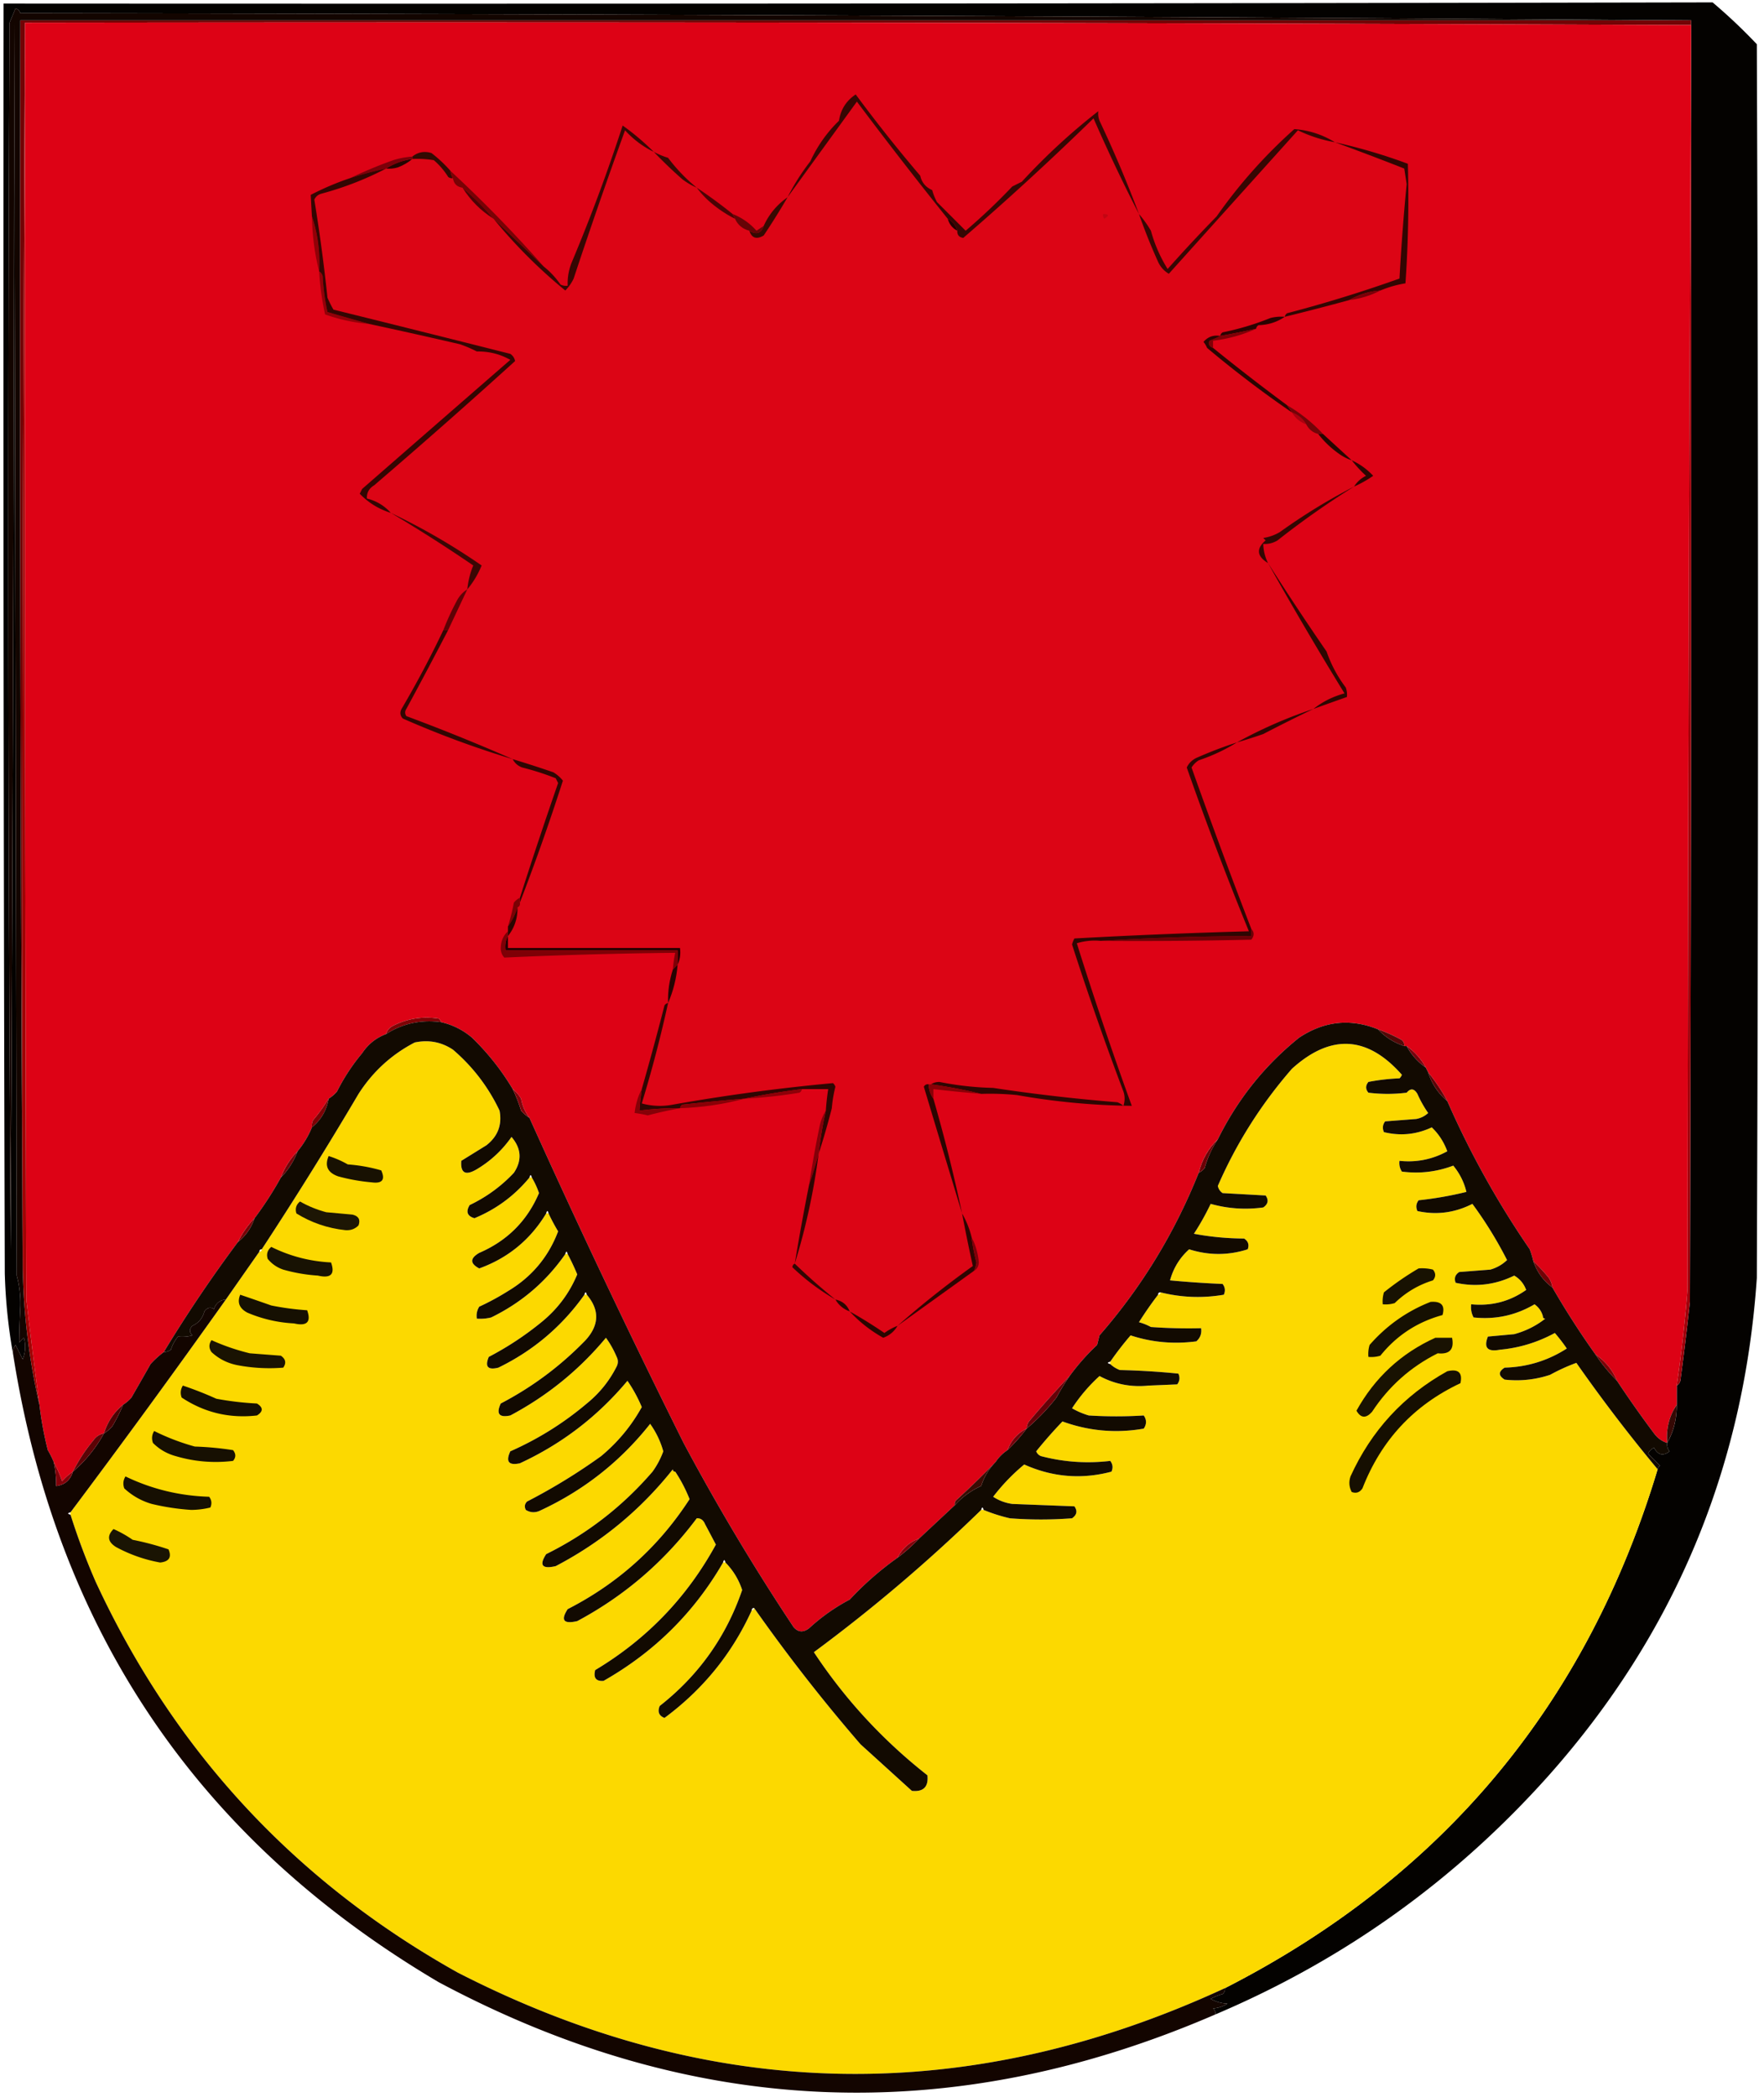 <svg xmlns="http://www.w3.org/2000/svg" width="738" height="877" style="shape-rendering:geometricPrecision;text-rendering:geometricPrecision;image-rendering:optimizeQuality;fill-rule:evenodd;clip-rule:evenodd"><path style="opacity:.999" fill="#040200" d="M508.5 842.5c.086-.996-.248-1.829-1-2.5 2.215-.17 4.215-.837 6-2-2.543-.14-4.877-.806-7-2a22.981 22.981 0 0 1 5-2c.752-.671 1.086-1.504 1-2.5 91.123-46.537 151.456-118.871 181-217 .111-.617.444-1.117 1-1.5a346.61 346.61 0 0 0-5-5c.498-1.158 1.331-1.991 2.5-2.5 1.635 3.077 3.802 3.577 6.5 1.5-.837-1.011-1.17-2.178-1-3.5 2.705-4.811 4.038-10.145 4-16v-8c.722-.418 1.222-1.084 1.5-2a1282.547 1282.547 0 0 0 4-33c.5-177.666.667-355.333.5-533v-3a121979.79 121979.79 0 0 0-699-3c-.333-1-1-1.667-2-2L4 9.5c-.833 171.001-.667 342.001.5 513C5.333 351.501 5.833 180.501 6 9.5l1 524c1.139 4.158 1.639 8.491 1.5 13a446.067 446.067 0 0 0-.5 15l2-2c.821 3.054.655 6.054-.5 9l-3-6c-.929 1.189-1.262 2.522-1 4-2.01-11.1-3.177-22.433-3.5-34-.5-177-.667-354-.5-531 238.341.144 476.674-.022 715-.5A228.43 228.43 0 0 1 735 18.5c.667 172 .667 344 0 516-5.413 79.459-34.413 148.792-87 208-39.072 43.778-85.572 77.111-139.5 100z"/><path style="opacity:.988" fill="#710003" d="M707.5 8.5v2a121627.46 121627.46 0 0 0-697-1c-1 173.499-1.333 347.166-1 521-1-173.833-1.333-347.833-1-522h699z"/><path style="opacity:.992" fill="#dc0014" d="M10.5 9.5c232.403-.332 464.736.001 697 1v1c-.833 175.833-1.333 351.833-1.5 528a619.825 619.825 0 0 1-4.5 40v8c-3.179 4.716-4.513 10.049-4 16-2.216-.703-4.049-2.036-5.5-4a466.31 466.31 0 0 1-15.5-22c-1.872-4.543-4.872-8.21-9-11a350.542 350.542 0 0 1-18-28 10.134 10.134 0 0 0-1.5-4 66.83 66.83 0 0 0-6.5-7 42.47 42.47 0 0 0-1.5-5 376.567 376.567 0 0 1-34.5-62 75.49 75.49 0 0 0-8-12l-1-2c-1.93-3.6-4.597-6.6-8-9h-1c.086-.996-.248-1.829-1-2.5a66.312 66.312 0 0 0-10-4.5c-11.506-4.634-22.506-3.468-33 3.5-14.397 11.58-25.73 25.746-34 42.5-3.96 3.827-6.626 8.494-8 14-10.071 25.177-23.905 47.843-41.5 68l-1 4a91.946 91.946 0 0 0-11.5 13 396.619 396.619 0 0 0-17 19 5.576 5.576 0 0 0-1 3c-3.811 1.936-6.478 4.936-8 9-2.049 1.382-3.715 3.048-5 5a381.825 381.825 0 0 1-16.5 16 2.428 2.428 0 0 0-.5 2 70229.12 70229.12 0 0 1-15 14c-4.064 1.522-7.064 4.189-9 8a130.178 130.178 0 0 0-20 17.5 79.946 79.946 0 0 0-17 12c-2.455 1.864-4.622 1.698-6.5-.5a929.007 929.007 0 0 1-46-77 3866.593 3866.593 0 0 1-64.5-136c-1.8-2.328-2.967-4.995-3.5-8-.949-1.593-2.115-2.926-3.5-4-4.66-7.842-10.327-15.009-17-21.5-3.809-3.238-8.142-5.404-13-6.5-.111-.617-.444-1.117-1-1.5-6.652-1.035-12.985-.035-19 3-1.563.759-2.563 1.926-3 3.5-4.138 1.545-7.472 4.212-10 8a82.279 82.279 0 0 0-10.5 16 14.698 14.698 0 0 1-3.5 3 75.917 75.917 0 0 1-6.5 9 4.934 4.934 0 0 0-.5 3c-1.466 3.589-3.466 6.922-6 10-3.079 3.15-5.413 6.817-7 11a145.776 145.776 0 0 1-11 17c-2.797 2.898-5.131 6.232-7 10-10.958 14.678-21.292 30.011-31 46a38.47 38.47 0 0 0-5.5 5 2362.95 2362.95 0 0 1-8 14 14.696 14.696 0 0 1-3.5 3c-3.866 3.2-6.533 7.2-8 12-1.871.359-3.371 1.359-4.5 3a66.502 66.502 0 0 0-8.5 13 25.154 25.154 0 0 0-4.5 4 56.273 56.273 0 0 0-3.5-8 39.459 39.459 0 0 0-2.5-5 146.217 146.217 0 0 1-3.5-19 3103.974 3103.974 0 0 1-5.5-44c-.5-178-.667-356-.5-534z"/><path style="opacity:1" fill="#9f000a" d="M707.5 11.5c.167 177.667 0 355.334-.5 533a1282.547 1282.547 0 0 1-4 33c-.278.916-.778 1.582-1.5 2a619.825 619.825 0 0 0 4.5-40c.167-176.167.667-352.167 1.5-528z"/><path style="opacity:.988" fill="#a00002" d="M10.5 9.5c-.167 178 0 356 .5 534a3103.974 3103.974 0 0 0 5.5 44c-4.302-18.596-6.635-37.596-7-57-.333-173.834 0-347.501 1-521z"/><path style="opacity:.012" fill="#a9fe00" d="M396.5 91.5c.636 2.295 1.969 3.961 4 5-.082 1.752.751 2.752 2.5 3 18.21-15.67 36.376-32.337 54.5-50a703.917 703.917 0 0 0 19 40 248.194 248.194 0 0 0 8 20c1.016 2.178 2.516 3.845 4.5 5a280973.76 280973.76 0 0 1 54-60 59.18 59.18 0 0 0 15.5 5c9.643 3.523 19.31 7.19 29 11l1 6.5a934.103 934.103 0 0 0-3 39.5 561.47 561.47 0 0 1-47 14.5c-.556.383-.889.883-1 1.5a18.453 18.453 0 0 0-6 .5 111.664 111.664 0 0 1-20 6c-.556.383-.889.883-1 1.5-2.846-.47-5.179.363-7 2.5a9.454 9.454 0 0 1 1.5 2.5 452.422 452.422 0 0 0 35.5 27c1.365 2.36 3.365 4.027 6 5 1.085 2.087 2.751 3.42 5 4a40.248 40.248 0 0 0 9 8.5 19.177 19.177 0 0 0 5 2.5 54.016 54.016 0 0 0 6 6.5c-2.118 1.049-3.784 2.549-5 4.5a245.837 245.837 0 0 0-31 19 19.06 19.06 0 0 1-7 2.5l1 1c-4.037 3.484-3.704 6.651 1 9.5a1550.444 1550.444 0 0 0 32 54.5c-4.9 1.336-9.233 3.502-13 6.5a190.312 190.312 0 0 0-32 14 173.858 173.858 0 0 0-17 6.5c-1.827.899-3.16 2.233-4 4 8.332 23.68 16.999 46.513 26 68.5-24.351.66-48.684 1.66-73 3a11.456 11.456 0 0 0-1 2.5 1302.134 1302.134 0 0 0 21.5 61.5c.667 2 .667 4 0 6a9.454 9.454 0 0 0-2.5-1.5 740.758 740.758 0 0 1-52-6 128.363 128.363 0 0 1-22.5-2.5c-1.385.014-2.551.348-3.5 1h-1c-.876-.131-1.543.202-2 1a15659.137 15659.137 0 0 0 16 53 728.603 728.603 0 0 0 4.5 22 392.696 392.696 0 0 0-31.5 25 25.194 25.194 0 0 0-5.5 3 188.628 188.628 0 0 0-14.5-9c-1.073-2.736-3.073-4.403-6-5a241.587 241.587 0 0 1-17-15c4.628-14.946 7.961-30.279 10-46a305.017 305.017 0 0 0 5.5-19 55.582 55.582 0 0 1 1.5-9 3.647 3.647 0 0 0-1-1.5 805.22 805.22 0 0 0-67 9 28.717 28.717 0 0 1-13-.5 535.792 535.792 0 0 0 11-42c2.176-4.994 3.509-10.327 4-16 .968-2.107 1.302-4.441 1-7h-72v-5c2.753-3.458 4.087-7.458 4-12 .838-.342 1.172-1.008 1-2a946.912 946.912 0 0 0 18-51 14.84 14.84 0 0 0-4-3.5 503.655 503.655 0 0 0-17-5.5 849.395 849.395 0 0 0-44.5-18c-.667-1-.667-2 0-3a2081.301 2081.301 0 0 0 17.5-33l8-17c2.49-2.971 4.49-6.304 6-10a271.647 271.647 0 0 0-38-22c-2.706-3.021-6.039-5.021-10-6-.107-2.403.893-4.236 3-5.5a2798.477 2798.477 0 0 0 59-52c-.259-1.261-.926-2.261-2-3a14381.68 14381.68 0 0 0-74-18.5 48.165 48.165 0 0 1-2.5-5 724.411 724.411 0 0 0-5.5-41c.59-1.299 1.59-2.132 3-2.5 9.549-2.579 18.549-6.079 27-10.5 1.699.16 3.366-.007 5-.5 2.258-.876 4.258-2.043 6-3.5a40.939 40.939 0 0 1 9 .5 29.97 29.97 0 0 1 6 7 2.427 2.427 0 0 0 2 .5c.333 2.333 1.667 3.667 4 4 3.333 5.333 7.667 9.667 13 13a212.661 212.661 0 0 0 30 30 17.808 17.808 0 0 0 3.5-5 2276.837 2276.837 0 0 1 21.5-62c3.472 3.819 7.472 6.819 12 9 3.801 3.966 7.801 7.8 12 11.5a30.123 30.123 0 0 0 6 3.5 38.47 38.47 0 0 0 5 5.5 50.461 50.461 0 0 0 11 7.5c1.18 2.598 3.18 4.264 6 5 .995 3.092 2.995 3.759 6 2a301.295 301.295 0 0 0 10-16c9.663-13.33 19.329-26.664 29-40a1863.178 1863.178 0 0 0 38 49z"/><path style="opacity:1" fill="#310602" d="M558.5 59.5a229.512 229.512 0 0 1 30.5 9 515.196 515.196 0 0 1-1 50 46.213 46.213 0 0 0-10.5 3c-4.67.359-9.003 1.692-13 4a1055.707 1055.707 0 0 1-27 7c.111-.617.444-1.117 1-1.5a561.47 561.47 0 0 0 47-14.5 934.103 934.103 0 0 1 3-39.5l-1-6.5c-9.69-3.81-19.357-7.477-29-11z"/><path style="opacity:.998" fill="#330a02" d="M188.5 71.5a5.727 5.727 0 0 0 1 3 2.427 2.427 0 0 1-2-.5 29.97 29.97 0 0 0-6-7 40.939 40.939 0 0 0-9-.5v-1c2.336-1.89 5.002-2.39 8-1.5a55.779 55.779 0 0 1 8 7.5z"/><path style="opacity:1" fill="#240501" d="M172.5 66.5c-1.742 1.457-3.742 2.624-6 3.5-1.634.493-3.301.66-5 .5 3.285-2.132 6.951-3.465 11-4z"/><path style="opacity:1" fill="#7c0009" d="M172.5 65.5v1c-4.049.535-7.715 1.868-11 4a132.834 132.834 0 0 0-15 4 182.649 182.649 0 0 1 18-7.5 34.084 34.084 0 0 1 8-1.5z"/><path style="opacity:1" fill="#790205" d="M188.5 71.5a550.9 550.9 0 0 1 39 40l-21-20c-4-4.667-8.333-9-13-13-2.333-.333-3.667-1.667-4-4a5.727 5.727 0 0 1-1-3z"/><path style="opacity:1" fill="#380903" d="M273.5 63.5a33.038 33.038 0 0 0 6 2.5 71.217 71.217 0 0 0 12 12.5 30.123 30.123 0 0 1-6-3.5 196.993 196.993 0 0 1-12-11.5z"/><path style="opacity:.792" fill="#270300" d="M193.5 78.5c4.667 4 9 8.333 13 13-5.333-3.333-9.667-7.667-13-13z"/><path style="opacity:1" fill="#360703" d="M476.5 89.5a703.917 703.917 0 0 1-19-40c-18.124 17.663-36.29 34.33-54.5 50-1.749-.248-2.582-1.248-2.5-3-.624-2.254-1.957-3.92-4-5a1863.178 1863.178 0 0 1-38-49c-9.671 13.336-19.337 26.67-29 40 2.628-5.237 5.795-10.237 9.5-15a56.241 56.241 0 0 1 12-17c.72-4.715 3.053-8.382 7-11a630.746 630.746 0 0 0 27 34c.637 2.828 2.304 4.828 5 6a22.973 22.973 0 0 0 2 5l12 12A253.08 253.08 0 0 0 423.5 78l4-2c10.014-10.86 20.681-20.694 32-29.5a8.43 8.43 0 0 0 .5 4 497.508 497.508 0 0 1 16.5 39z"/><path style="opacity:.792" fill="#260500" d="M291.5 78.5a197.606 197.606 0 0 1 15 11l1 2a50.461 50.461 0 0 1-11-7.5 38.47 38.47 0 0 1-5-5.5z"/><path style="opacity:.141" fill="#2d0900" d="M461.5 89.5c2.501.01 2.668.678.5 2a2.429 2.429 0 0 1-.5-2z"/><path style="opacity:1" fill="#360a02" d="M329.5 82.5a301.295 301.295 0 0 1-10 16c-3.005 1.759-5.005 1.092-6-2 2.967 1.766 4.967 1.1 6-2 2.209-4.881 5.543-8.881 10-12z"/><path style="opacity:1" fill="#920007" d="M130.5 90.5c2.469 7.328 3.469 14.995 3 23-1.875-7.419-2.875-15.086-3-23z"/><path style="opacity:1" fill="#360703" d="M558.5 59.5a59.18 59.18 0 0 1-15.5-5 280973.76 280973.76 0 0 0-54 60c-1.984-1.155-3.484-2.822-4.5-5a248.194 248.194 0 0 1-8-20 47.392 47.392 0 0 1 5 7 60.15 60.15 0 0 0 7 16 626.92 626.92 0 0 1 20.5-22A211.489 211.489 0 0 1 541.5 54c6.081.44 11.748 2.273 17 5.5z"/><path style="opacity:1" fill="#230101" d="M396.5 91.5c2.043 1.08 3.376 2.746 4 5-2.031-1.039-3.364-2.705-4-5z"/><path style="opacity:1" fill="#660406" d="M306.5 89.5c3.85 1.504 7.183 3.837 10 7 1.018-.692 2.018-1.36 3-2-1.033 3.1-3.033 3.766-6 2-2.82-.736-4.82-2.402-6-5l-1-2z"/><path style="opacity:1" fill="#360703" d="M273.5 63.5c-4.528-2.181-8.528-5.181-12-9a2276.837 2276.837 0 0 0-21.5 62 17.808 17.808 0 0 1-3.5 5 212.661 212.661 0 0 1-30-30l21 20c2.656 2.098 4.989 4.598 7 7.5a4.934 4.934 0 0 0 3 .5c-.142-3.65.525-7.15 2-10.5a734.418 734.418 0 0 0 21-56.5 104.128 104.128 0 0 1 13 11z"/><path style="opacity:1" fill="#7a0008" d="M577.5 121.5c-3.942 2.088-8.276 3.422-13 4 3.997-2.308 8.33-3.641 13-4z"/><path style="opacity:1" fill="#930008" d="M133.5 113.5c.722.418 1.222 1.084 1.5 2a90.354 90.354 0 0 0 2 15 1469.507 1469.507 0 0 0 17.5 5 72.469 72.469 0 0 1-18.5-4 118.5 118.5 0 0 1-2.5-18z"/><path style="opacity:1" fill="#330602" d="M161.5 70.5c-8.451 4.421-17.451 7.921-27 10.5-1.41.368-2.41 1.201-3 2.5a724.411 724.411 0 0 1 5.5 41 48.165 48.165 0 0 0 2.5 5 14381.68 14381.68 0 0 1 74 18.5c1.074.739 1.741 1.739 2 3a2798.477 2798.477 0 0 1-59 52c-2.107 1.264-3.107 3.097-3 5.5 3.961.979 7.294 2.979 10 6-5.03-1.562-9.364-4.229-13-8l1-2a54683.363 54683.363 0 0 1 62-54c-4.312-2.429-8.979-3.595-14-3.5a55.208 55.208 0 0 0-7-3 2324.274 2324.274 0 0 0-38-8.5 1469.507 1469.507 0 0 1-17.5-5 90.354 90.354 0 0 1-2-15c-.278-.916-.778-1.582-1.5-2 .469-8.005-.531-15.672-3-23-.181-3.053-.348-6.053-.5-9 5.426-2.804 10.926-5.138 16.5-7a132.834 132.834 0 0 1 15-4z"/><path style="opacity:1" fill="#2a0301" d="M537.5 132.5c-3.219 2.218-6.886 3.385-11 3.5-.556.383-.889.883-1 1.5a350.149 350.149 0 0 1-15 3c.111-.617.444-1.117 1-1.5a111.664 111.664 0 0 0 20-6 18.453 18.453 0 0 1 6-.5z"/><path style="opacity:1" fill="#7f0006" d="M525.5 137.5c-5.642 2.58-11.642 4.247-18 5v3c-1.585-.502-2.085-1.502-1.5-3a36.354 36.354 0 0 0 4.5-2 350.149 350.149 0 0 0 15-3z"/><path style="opacity:1" fill="#2a0501" d="M510.5 140.5a36.354 36.354 0 0 1-4.5 2c-.585 1.498-.085 2.498 1.5 3a881.606 881.606 0 0 0 31 24l2 3a452.422 452.422 0 0 1-35.5-27 9.454 9.454 0 0 0-1.5-2.5c1.821-2.137 4.154-2.97 7-2.5z"/><path style="opacity:.263" fill="#250300" d="M540.5 172.5c2.609.943 4.609 2.61 6 5-2.635-.973-4.635-2.64-6-5z"/><path style="opacity:1" fill="#730408" d="M538.5 169.5a64.945 64.945 0 0 1 15 12h-2c-2.249-.58-3.915-1.913-5-4-1.391-2.39-3.391-4.057-6-5l-2-3z"/><path style="opacity:.996" fill="#260600" d="M551.5 181.5h2l12 11a19.177 19.177 0 0 1-5-2.5 40.248 40.248 0 0 1-9-8.5z"/><path style="opacity:1" fill="#2c0601" d="M565.5 192.5c3.395 1.552 6.395 3.719 9 6.5a47.848 47.848 0 0 1-8 4.5c1.216-1.951 2.882-3.451 5-4.5a54.016 54.016 0 0 1-6-6.5z"/><path style="opacity:1" fill="#320702" d="M566.5 203.5a353.71 353.71 0 0 0-32 22.5 10.098 10.098 0 0 1-6 1.5c.084 2.827.75 5.494 2 8-4.704-2.849-5.037-6.016-1-9.5l-1-1a19.06 19.06 0 0 0 7-2.5 245.837 245.837 0 0 1 31-19z"/><path style="opacity:1" fill="#3b0704" d="M163.5 214.5a271.647 271.647 0 0 1 38 22c-1.51 3.696-3.51 7.029-6 10 .378-3.599 1.211-6.932 2.5-10a626.13 626.13 0 0 0-34.5-22z"/><path style="opacity:1" fill="#5e0205" d="m195.5 246.5-8 17h-2a105.551 105.551 0 0 1 5.5-12c1.049-2.118 2.549-3.784 4.5-5z"/><path style="opacity:1" fill="#2e0701" d="M530.5 235.5a1236.377 1236.377 0 0 0 24.5 37 54.074 54.074 0 0 0 8 15 8.43 8.43 0 0 1 .5 4 3084.815 3084.815 0 0 0-14 5c3.767-2.998 8.1-5.164 13-6.5a1550.444 1550.444 0 0 1-32-54.5z"/><path style="opacity:.996" fill="#2e0602" d="M549.5 296.5a725.957 725.957 0 0 0-21 10.5 209.74 209.74 0 0 1-11 3.5 190.312 190.312 0 0 1 32-14z"/><path style="opacity:.996" fill="#320602" d="M185.5 263.5h2a2081.301 2081.301 0 0 1-17.5 33c-.667 1-.667 2 0 3a849.395 849.395 0 0 1 44.5 18c-15.521-4.665-30.854-10.331-46-17-1.114-1.223-1.281-2.556-.5-4a427.471 427.471 0 0 0 17.5-33z"/><path style="opacity:1" fill="#2f0602" d="M214.5 317.5a503.655 503.655 0 0 1 17 5.5 14.84 14.84 0 0 1 4 3.5 946.912 946.912 0 0 1-18 51v-2a2022.925 2022.925 0 0 1 16-48l-1-2a111.567 111.567 0 0 0-14-4.5c-1.824-.66-3.157-1.827-4-3.5z"/><path style="opacity:1" fill="#7a0104" d="M217.5 375.5v2c.172.992-.162 1.658-1 2a26.82 26.82 0 0 1-4 8 91.274 91.274 0 0 0 2.5-10c.708-.881 1.542-1.547 2.5-2z"/><path style="opacity:.996" fill="#2b0600" d="M216.5 379.5c.087 4.542-1.247 8.542-4 12v-4a26.82 26.82 0 0 0 4-8z"/><path style="opacity:1" fill="#6d0006" d="M523.5 388.5c1.301 1.384 1.301 2.884 0 4.5-20.997.5-41.997.667-63 .5a1092.274 1092.274 0 0 1 63-2v-3z"/><path style="opacity:.998" fill="#210000" d="M212.5 391.5v5h72c.302 2.559-.032 4.893-1 7v-6h-72c-.295-2.235.039-4.235 1-6z"/><path style="opacity:.988" fill="#7d0007" d="M212.5 389.5v2c-.961 1.765-1.295 3.765-1 6h72v6l-2 2a51.569 51.569 0 0 1 1-7 1997.52 1997.52 0 0 0-71.5 2c-1.023-1.1-1.523-2.433-1.5-4 .055-2.86 1.055-5.193 3-7z"/><path style="opacity:1" fill="#250402" d="M283.5 403.5c-.491 5.673-1.824 11.006-4 16-.148-4.819.518-9.485 2-14l2-2z"/><path style="opacity:.988" fill="#7e0004" d="M184.5 427.5c-8.375-1.113-16.042.554-23 5 .437-1.574 1.437-2.741 3-3.5 6.015-3.035 12.348-4.035 19-3 .556.383.889.883 1 1.5z"/><path style="opacity:1" fill="#540807" d="M576.5 430.5a66.312 66.312 0 0 1 10 4.5c.752.671 1.086 1.504 1 2.5-4.312-1.423-7.979-3.757-11-7z"/><path style="opacity:1" fill="#fcd900" d="M221.5 492.5h1a32.938 32.938 0 0 1 3 6.5c-4.951 11.618-13.285 19.951-25 25-3.912 2.28-3.912 4.447 0 6.5 12.054-4.36 21.387-12.026 28-23h1a80.92 80.92 0 0 0 4 7.5c-4.069 10.74-11.069 19.074-21 25a103.59 103.59 0 0 1-12 6.5c-.952 1.545-1.285 3.212-1 5a18.453 18.453 0 0 0 6-.5c12.661-6.164 22.994-14.998 31-26.5h1a99.655 99.655 0 0 1 4 8.5c-3.291 7.901-8.291 14.568-15 20a129.344 129.344 0 0 1-22 14.5c-1.73 4.106-.397 5.606 4 4.5 14.614-7.117 26.614-17.284 36-30.5h1c5.397 6.361 5.23 12.694-.5 19-10.421 10.759-22.255 19.592-35.5 26.5-2 4.333-.667 6 4 5 15.509-8.241 28.842-19.075 40-32.5 1.767 2.416 3.267 5.083 4.5 8 .667 1.333.667 2.667 0 4-3.028 6.034-7.195 11.201-12.5 15.5-9.657 8.168-20.324 14.835-32 20-2 4.333-.667 6 4 5 17.564-8.12 32.564-19.62 45-34.5a59.039 59.039 0 0 1 6 11c-4.346 7.854-10.013 14.687-17 20.5a245.837 245.837 0 0 1-31 19c-1.017 1.049-1.184 2.216-.5 3.5 1.726 1.076 3.559 1.243 5.5.5 18.467-8.476 33.967-20.643 46.5-36.5a36.615 36.615 0 0 1 5.5 11.5 34.779 34.779 0 0 1-4.5 8.5c-12.521 14.525-27.354 26.025-44.5 34.5-3.029 4.656-1.696 6.323 4 5 19.22-10.058 35.554-23.558 49-40.5 0 .667.333 1 1 1 2.346 3.52 4.346 7.353 6 11.5-12.848 19.844-29.848 35.178-51 46-3.029 4.656-1.696 6.323 4 5 19.81-10.587 36.477-24.921 50-43 1.613-.089 2.78.745 3.5 2.5 1.517 2.843 3.017 5.677 4.5 8.5-12.054 22.055-28.888 39.555-50.5 52.5-.816 3.238.35 4.738 3.5 4.5 21.215-12.049 37.882-28.549 50-49.5h1c3.211 3.248 5.545 7.081 7 11.5-6.692 19.537-18.192 35.703-34.5 48.5-.986 2.425-.319 4.091 2 5 16.157-11.968 28.324-26.968 36.5-45 .667 0 1-.333 1-1a721.046 721.046 0 0 0 44.5 57l21.5 19.5c4.833.5 7-1.667 6.5-6.5-18.678-14.672-34.511-31.839-47.5-51.5 24.566-18.156 47.9-37.989 70-59.5h1a70.527 70.527 0 0 0 11 3.5c8.667.667 17.333.667 26 0 2.027-1.396 2.36-3.062 1-5l-26-1c-2.922-.417-5.589-1.417-8-3a82.972 82.972 0 0 1 13-13.5c11.838 5.313 24.005 6.313 36.5 3 .72-1.612.554-3.112-.5-4.5-9.773 1.17-19.44.503-29-2-.928-.388-1.595-1.055-2-2a196.428 196.428 0 0 1 11-12.5c11.054 4.018 22.388 5.018 34 3 1.26-1.853 1.26-3.686 0-5.5-7.636.478-15.303.478-23 0a32.5 32.5 0 0 1-7-3 69.897 69.897 0 0 1 11.5-13.5c6.362 3.42 13.196 4.753 20.5 4l12-.5c1.054-1.388 1.22-2.888.5-4.5a312.742 312.742 0 0 0-24.5-1.5c-1.566-.608-2.9-1.442-4-2.5v-1a130.837 130.837 0 0 1 8.5-11c8.839 2.906 18.006 3.739 27.5 2.5 1.655-1.444 2.322-3.278 2-5.5-7.008.166-14.008 0-21-.5a22.981 22.981 0 0 0-5-2 152.225 152.225 0 0 1 8-11.5c.667 0 1-.333 1-1 8.759 2.187 17.592 2.52 26.5 1 .72-1.612.554-3.112-.5-4.5a437.564 437.564 0 0 1-22-1.5c1.402-5.142 4.068-9.475 8-13 8.218 2.602 16.384 2.602 24.5 0 .711-1.867.211-3.367-1.5-4.5-7.168-.037-14.168-.704-21-2a106.638 106.638 0 0 0 7-12.5c7.19 2.011 14.523 2.511 22 1.5 2.027-1.396 2.36-3.062 1-5l-18-1c-1.074-.739-1.741-1.739-2-3 7.773-17.863 18.106-34.196 31-49 16.234-14.689 31.567-13.856 46 2.5a3.647 3.647 0 0 1-1 1.5 86.578 86.578 0 0 0-13 1.5c-1.247 1.542-1.247 3.042 0 4.5a64.218 64.218 0 0 0 16 0c1.637-1.951 3.137-1.784 4.5.5a46.928 46.928 0 0 0 4.5 8c-1.412 1.306-3.079 2.14-5 2.5l-13 1c-1.054 1.388-1.22 2.888-.5 4.5 6.915 1.674 13.582 1.007 20-2 2.88 2.731 5.046 6.064 6.5 10-6.227 3.417-12.894 4.75-20 4-.214 1.644.12 3.144 1 4.5 7.411.953 14.577.12 21.5-2.5 2.698 3.275 4.531 6.942 5.5 11a150.44 150.44 0 0 1-20 3.5c-1.054 1.388-1.22 2.888-.5 4.5 7.964 1.75 15.63.75 23-3a168.493 168.493 0 0 1 14.5 23.5c-1.95 1.884-4.284 3.218-7 4l-13 1c-1.711 1.133-2.211 2.633-1.5 4.5 8.47 1.857 16.637.857 24.5-3 2.36 1.365 4.027 3.365 5 6-6.827 4.825-14.493 6.825-23 6-.239 1.967.094 3.801 1 5.5 9.13.974 17.63-.859 25.5-5.5 1.775 1.27 2.942 2.936 3.5 5 0 .667.333 1 1 1-3.799 3.004-8.132 5.17-13 6.5l-11 1c-1.843 4.667-.176 6.5 5 5.5 8.105-.743 15.771-3.076 23-7a74.242 74.242 0 0 1 5 6.5c-7.893 5.075-16.56 7.741-26 8-2.667 1.667-2.667 3.333 0 5 6.465.72 12.798.053 19-2 3.66-2.002 7.327-3.669 11-5a670.058 670.058 0 0 0 34 44.5c-29.544 98.129-89.877 170.463-181 217-108.123 49.931-215.123 47.765-321-6.5C123.346 786.86 72.846 732.36 40 661.5a283.864 283.864 0 0 1-10.5-28v-1a4238.759 4238.759 0 0 0 65-89 8882.87 8882.87 0 0 1 14-20c.667 0 1-.333 1-1a1592.725 1592.725 0 0 0 40.5-65c5.932-9.266 13.765-16.432 23.5-21.5 5.804-1.224 11.138-.224 16 3 8.306 7.108 14.806 15.608 19.5 25.5 1.124 5.924-.709 10.758-5.5 14.5l-10.5 6.5c-.398 5.145 1.769 6.312 6.5 3.5 5.789-3.455 10.622-7.955 14.5-13.5 4.119 4.81 4.453 9.81 1 15a61.55 61.55 0 0 1-18.5 13.5c-1.684 2.786-1.017 4.62 2 5.5 9.094-3.764 16.76-9.43 23-17z"/><path style="opacity:1" fill="#79000c" d="M588.5 437.5c3.403 2.4 6.07 5.4 8 9-3.403-2.4-6.07-5.4-8-9z"/><path style="opacity:1" fill="#5e0207" d="M597.5 448.5a75.49 75.49 0 0 1 8 12c-3.798-3.152-6.464-7.152-8-12z"/><path style="opacity:1" fill="#2f0602" d="M279.5 419.5a535.792 535.792 0 0 1-11 42 28.717 28.717 0 0 0 13 .5 805.22 805.22 0 0 1 67-9c.457.414.791.914 1 1.5a55.582 55.582 0 0 0-1.5 9 305.017 305.017 0 0 1-5.5 19 167.25 167.25 0 0 1 3-18c.204-3.018.537-6.018 1-9h-11a289.209 289.209 0 0 0-24 4c-8.669.722-17.335 1.555-26 2.5-.556.383-.889.883-1 1.5-5.696-.053-11.362.28-17 1 .204-3.018.537-6.018 1-9a1334.038 1334.038 0 0 0 9.5-35c.383-.556.883-.889 1.5-1z"/><path style="opacity:.998" fill="#2e0602" d="M517.5 310.5c-4.956 3.076-10.289 5.576-16 7.5a9.568 9.568 0 0 0-3 3 2724.129 2724.129 0 0 0 25 67.5v3c-21.178.066-42.178.732-63 2a25.879 25.879 0 0 0-10 1 1622.44 1622.44 0 0 0 23 68 292.463 292.463 0 0 1-48-4.5 112.97 112.97 0 0 0-15-.5c-6.8-1.659-13.8-2.992-21-4 .949-.652 2.115-.986 3.5-1a128.363 128.363 0 0 0 22.5 2.5 740.758 740.758 0 0 0 52 6c.916.374 1.75.874 2.5 1.5.667-2 .667-4 0-6a1302.134 1302.134 0 0 1-21.5-61.5c.235-.873.569-1.707 1-2.5 24.316-1.34 48.649-2.34 73-3-9.001-21.987-17.668-44.82-26-68.5.84-1.767 2.173-3.101 4-4a173.858 173.858 0 0 1 17-6.5z"/><path style="opacity:1" fill="#7e0005" d="M137.5 459.5c-.848 4.889-3.181 8.889-7 12a4.934 4.934 0 0 1 .5-3 75.917 75.917 0 0 0 6.5-9z"/><path style="opacity:1" fill="#730008" d="M124.5 481.5c-1.616 4.258-3.949 7.924-7 11 1.587-4.183 3.921-7.85 7-11z"/><path style="opacity:1" fill="#780006" d="M106.5 509.5c-1.35 4.037-3.683 7.37-7 10 1.869-3.768 4.203-7.102 7-10z"/><path style="opacity:1" fill="#730106" d="M641.5 527.5a66.83 66.83 0 0 1 6.5 7 10.134 10.134 0 0 1 1.5 4c-3.788-2.797-6.454-6.463-8-11z"/><path style="opacity:1" fill="#1a1302" d="M88.5 560.5c5.055 2.297 10.388 4.13 16 5.5l13 1c2.027 1.396 2.36 3.062 1 5a71.59 71.59 0 0 1-19-1c-4.22-.791-7.886-2.625-11-5.5-1.166-1.667-1.166-3.334 0-5z"/><path style="opacity:1" fill="#7c0207" d="M667.5 566.5c4.128 2.79 7.128 6.457 9 11a71.118 71.118 0 0 1-9-11z"/><path style="opacity:.998" fill="#150e02" d="M76.5 579.5c4.764 1.6 9.43 3.433 14 5.5a125.955 125.955 0 0 0 17 2c2.667 1.667 2.667 3.333 0 5-11.471 1.308-21.971-1.192-31.5-7.5-.64-1.765-.473-3.432.5-5z"/><path style="opacity:.996" fill="#360804" d="M701.5 587.5c.038 5.855-1.295 11.189-4 16-.513-5.951.821-11.284 4-16z"/><path style="opacity:.995" fill="#160f02" d="M605.5 573.5c4.623-1.092 6.456.575 5.5 5-19.478 9.148-33.145 23.815-41 44-1.133 1.711-2.633 2.211-4.5 1.5-1.091-2.064-1.258-4.231-.5-6.5 8.731-19.184 22.231-33.851 40.5-44z"/><path style="opacity:.998" fill="#171002" d="M64.5 598.5a94.506 94.506 0 0 0 17 6.5c5.364.171 10.698.671 16 1.5 1.247 1.542 1.247 3.042 0 4.5-8.146.991-16.146.324-24-2-3.664-1.002-6.83-2.836-9.5-5.5-.64-1.765-.473-3.432.5-5z"/><path style="opacity:.999" fill="#160f02" d="M52.5 617.5c11.018 5.306 22.685 8.139 35 8.5 1.054 1.388 1.22 2.888.5 4.5a34.336 34.336 0 0 1-8 1 98.706 98.706 0 0 1-16.5-2.5c-4.326-1.248-8.16-3.414-11.5-6.5-.64-1.765-.473-3.432.5-5z"/><path style="opacity:.998" fill="#120a01" d="M184.5 427.5c4.858 1.096 9.191 3.262 13 6.5 6.673 6.491 12.34 13.658 17 21.5 1.395 2.9 2.561 5.9 3.5 9a14.698 14.698 0 0 0 3.5 3 3866.593 3866.593 0 0 0 64.5 136 929.007 929.007 0 0 0 46 77c1.878 2.198 4.045 2.364 6.5.5a79.946 79.946 0 0 1 17-12 130.178 130.178 0 0 1 20-17.5 75.568 75.568 0 0 0 9-8c4.987-4.653 9.987-9.32 15-14a32.531 32.531 0 0 1 11-8c1.235-3.878 3.235-7.211 6-10 1.285-1.952 2.951-3.618 5-5a75.568 75.568 0 0 0 8-9 88.292 88.292 0 0 0 12.5-13 88.204 88.204 0 0 1 5.5-9 91.946 91.946 0 0 1 11.5-13l1-4c17.595-20.157 31.429-42.823 41.5-68 .958-.453 1.792-1.119 2.5-2 1.201-4.344 3.035-8.344 5.5-12 8.27-16.754 19.603-30.92 34-42.5 10.494-6.968 21.494-8.134 33-3.5 3.021 3.243 6.688 5.577 11 7h1c1.93 3.6 4.597 6.6 8 9l1 2c1.536 4.848 4.202 8.848 8 12a376.567 376.567 0 0 0 34.5 62 42.47 42.47 0 0 1 1.5 5c1.546 4.537 4.212 8.203 8 11a350.542 350.542 0 0 0 18 28 71.118 71.118 0 0 0 9 11 466.31 466.31 0 0 0 15.5 22c1.451 1.964 3.284 3.297 5.5 4-.17 1.322.163 2.489 1 3.5-2.698 2.077-4.865 1.577-6.5-1.5-1.169.509-2.002 1.342-2.5 2.5a346.61 346.61 0 0 1 5 5c-.556.383-.889.883-1 1.5a670.058 670.058 0 0 1-34-44.5c-3.673 1.331-7.34 2.998-11 5-6.202 2.053-12.535 2.72-19 2-2.667-1.667-2.667-3.333 0-5 9.44-.259 18.107-2.925 26-8a74.242 74.242 0 0 0-5-6.5c-7.229 3.924-14.895 6.257-23 7-5.176 1-6.843-.833-5-5.5l11-1c4.868-1.33 9.201-3.496 13-6.5-.667 0-1-.333-1-1-.558-2.064-1.725-3.73-3.5-5-7.87 4.641-16.37 6.474-25.5 5.5-.906-1.699-1.239-3.533-1-5.5 8.507.825 16.173-1.175 23-6-.973-2.635-2.64-4.635-5-6-7.863 3.857-16.03 4.857-24.5 3-.711-1.867-.211-3.367 1.5-4.5l13-1c2.716-.782 5.05-2.116 7-4a168.493 168.493 0 0 0-14.5-23.5c-7.37 3.75-15.036 4.75-23 3-.72-1.612-.554-3.112.5-4.5a150.44 150.44 0 0 0 20-3.5c-.969-4.058-2.802-7.725-5.5-11-6.923 2.62-14.089 3.453-21.5 2.5-.88-1.356-1.214-2.856-1-4.5 7.106.75 13.773-.583 20-4-1.454-3.936-3.62-7.269-6.5-10-6.418 3.007-13.085 3.674-20 2-.72-1.612-.554-3.112.5-4.5l13-1c1.921-.36 3.588-1.194 5-2.5a46.928 46.928 0 0 1-4.5-8c-1.363-2.284-2.863-2.451-4.5-.5a64.218 64.218 0 0 1-16 0c-1.247-1.458-1.247-2.958 0-4.5a86.578 86.578 0 0 1 13-1.5 3.647 3.647 0 0 0 1-1.5c-14.433-16.356-29.766-17.189-46-2.5-12.894 14.804-23.227 31.137-31 49 .259 1.261.926 2.261 2 3l18 1c1.36 1.938 1.027 3.604-1 5-7.477 1.011-14.81.511-22-1.5a106.638 106.638 0 0 1-7 12.5c6.832 1.296 13.832 1.963 21 2 1.711 1.133 2.211 2.633 1.5 4.5-8.116 2.602-16.282 2.602-24.5 0-3.932 3.525-6.598 7.858-8 13a437.564 437.564 0 0 0 22 1.5c1.054 1.388 1.22 2.888.5 4.5-8.908 1.52-17.741 1.187-26.5-1-.667 0-1 .333-1 1a152.225 152.225 0 0 0-8 11.5 22.981 22.981 0 0 1 5 2c6.992.5 13.992.666 21 .5.322 2.222-.345 4.056-2 5.5-9.494 1.239-18.661.406-27.5-2.5a130.837 130.837 0 0 0-8.5 11c-1.333.333-1.333.667 0 1 1.1 1.058 2.434 1.892 4 2.5 8.245.183 16.412.683 24.5 1.5.72 1.612.554 3.112-.5 4.5l-12 .5c-7.304.753-14.138-.58-20.5-4a69.897 69.897 0 0 0-11.5 13.5 32.5 32.5 0 0 0 7 3c7.697.478 15.364.478 23 0 1.26 1.814 1.26 3.647 0 5.5-11.612 2.018-22.946 1.018-34-3a196.428 196.428 0 0 0-11 12.5c.405.945 1.072 1.612 2 2 9.56 2.503 19.227 3.17 29 2 1.054 1.388 1.22 2.888.5 4.5-12.495 3.313-24.662 2.313-36.5-3a82.972 82.972 0 0 0-13 13.5c2.411 1.583 5.078 2.583 8 3l26 1c1.36 1.938 1.027 3.604-1 5-8.667.667-17.333.667-26 0a70.527 70.527 0 0 1-11-3.5c-.333-1.333-.667-1.333-1 0-22.1 21.511-45.434 41.344-70 59.5 12.989 19.661 28.822 36.828 47.5 51.5.5 4.833-1.667 7-6.5 6.5L360 729.5a721.046 721.046 0 0 1-44.5-57c-.667 0-1 .333-1 1-8.176 18.032-20.343 33.032-36.5 45-2.319-.909-2.986-2.575-2-5 16.308-12.797 27.808-28.963 34.5-48.5-1.455-4.419-3.789-8.252-7-11.5-.333-1.333-.667-1.333-1 0-12.118 20.951-28.785 37.451-50 49.5-3.15.238-4.316-1.262-3.5-4.5 21.612-12.945 38.446-30.445 50.5-52.5a1490.172 1490.172 0 0 0-4.5-8.5c-.72-1.755-1.887-2.589-3.5-2.5-13.523 18.079-30.19 32.413-50 43-5.696 1.323-7.029-.344-4-5 21.152-10.822 38.152-26.156 51-46-1.654-4.147-3.654-7.98-6-11.5-.667 0-1-.333-1-1-13.446 16.942-29.78 30.442-49 40.5-5.696 1.323-7.029-.344-4-5 17.146-8.475 31.979-19.975 44.5-34.5a34.779 34.779 0 0 0 4.5-8.5 36.615 36.615 0 0 0-5.5-11.5c-12.533 15.857-28.033 28.024-46.5 36.5-1.941.743-3.774.576-5.5-.5-.684-1.284-.517-2.451.5-3.5a245.837 245.837 0 0 0 31-19c6.987-5.813 12.654-12.646 17-20.5a59.039 59.039 0 0 0-6-11c-12.436 14.88-27.436 26.38-45 34.5-4.667 1-6-.667-4-5 11.676-5.165 22.343-11.832 32-20 5.305-4.299 9.472-9.466 12.5-15.5.667-1.333.667-2.667 0-4-1.233-2.917-2.733-5.584-4.5-8-11.158 13.425-24.491 24.259-40 32.5-4.667 1-6-.667-4-5 13.245-6.908 25.079-15.741 35.5-26.5 5.73-6.306 5.897-12.639.5-19-.333-1.333-.667-1.333-1 0-9.386 13.216-21.386 23.383-36 30.5-4.397 1.106-5.73-.394-4-4.5a129.344 129.344 0 0 0 22-14.5c6.709-5.432 11.709-12.099 15-20a99.655 99.655 0 0 0-4-8.5c-.333-1.333-.667-1.333-1 0-8.006 11.502-18.339 20.336-31 26.5a18.453 18.453 0 0 1-6 .5c-.285-1.788.048-3.455 1-5a103.59 103.59 0 0 0 12-6.5c9.931-5.926 16.931-14.26 21-25a80.92 80.92 0 0 1-4-7.5c-.333-1.333-.667-1.333-1 0-6.613 10.974-15.946 18.64-28 23-3.912-2.053-3.912-4.22 0-6.5 11.715-5.049 20.049-13.382 25-25a32.938 32.938 0 0 0-3-6.5c-.333-1.333-.667-1.333-1 0-6.24 7.57-13.906 13.236-23 17-3.017-.88-3.684-2.714-2-5.5a61.55 61.55 0 0 0 18.5-13.5c3.453-5.19 3.119-10.19-1-15-3.878 5.545-8.711 10.045-14.5 13.5-4.731 2.812-6.898 1.645-6.5-3.5l10.5-6.5c4.791-3.742 6.624-8.576 5.5-14.5-4.694-9.892-11.194-18.392-19.5-25.5-4.862-3.224-10.196-4.224-16-3-9.735 5.068-17.568 12.234-23.5 21.5a1592.725 1592.725 0 0 1-40.5 65c-.667 0-1 .333-1 1a8882.87 8882.87 0 0 0-14 20c-2.498.227-4.164 1.56-5 4-1.462-.971-2.795-.638-4 1-.731 2.804-2.398 4.804-5 6-1.333 1.333-1.333 2.667 0 4-1.913.551-3.913.718-6 .5a15.268 15.268 0 0 0-3 5.5 5.575 5.575 0 0 1-3 1c9.708-15.989 20.042-31.322 31-46 3.317-2.63 5.65-5.963 7-10a145.776 145.776 0 0 0 11-17c3.051-3.076 5.384-6.742 7-11 2.534-3.078 4.534-6.411 6-10 3.819-3.111 6.152-7.111 7-12a14.698 14.698 0 0 0 3.5-3 82.279 82.279 0 0 1 10.5-16c2.528-3.788 5.862-6.455 10-8 6.958-4.446 14.625-6.113 23-5z"/><path style="opacity:.996" fill="#3a0b03" d="M416.5 611.5c-2.765 2.789-4.765 6.122-6 10a32.531 32.531 0 0 0-11 8 2.428 2.428 0 0 1 .5-2 381.825 381.825 0 0 0 16.5-16z"/><path style="opacity:1" fill="#72000a" d="M429.5 597.5a75.568 75.568 0 0 1-8 9c1.522-4.064 4.189-7.064 8-9z"/><path style="opacity:1" fill="#191202" d="M600.5 559.5h7c.967 4.867-1.033 7.034-6 6.5-11.352 5.684-20.519 13.85-27.5 24.5-2.536 2.813-4.703 2.646-6.5-.5 7.696-13.867 18.696-24.034 33-30.5z"/><path style="opacity:1" fill="#670108" d="M447.5 575.5a88.204 88.204 0 0 0-5.5 9 88.292 88.292 0 0 1-12.5 13 5.576 5.576 0 0 1 1-3 396.619 396.619 0 0 1 17-19z"/><path style="opacity:.998" fill="#2a0600" d="M355.5 548.5a188.628 188.628 0 0 1 14.5 9 25.194 25.194 0 0 1 5.5-3c-1.398 2.399-3.398 4.066-6 5-5.284-2.959-9.951-6.625-14-11z"/><path style="opacity:.999" fill="#161002" d="M598.5 544.5c4.487-.359 6.154 1.474 5 5.5-10.535 2.879-19.202 8.546-26 17a12.93 12.93 0 0 1-5 .5 12.93 12.93 0 0 1 .5-5c7.111-8.124 15.611-14.124 25.5-18zM100.5 541.5c4.257 1.449 8.59 2.949 13 4.5 4.953.995 9.953 1.662 15 2 1.75 4.921-.084 6.755-5.5 5.5a57.104 57.104 0 0 1-19.5-4.5c-3.344-1.767-4.344-4.267-3-7.5z"/><path style="opacity:1" fill="#2a0600" d="M349.5 543.5c2.927.597 4.927 2.264 6 5-2.655-.997-4.655-2.664-6-5z"/><path style="opacity:1" fill="#2d0501" d="M402.5 507.5a38.55 38.55 0 0 1 4 10 77.946 77.946 0 0 0 2 10.5 10.98 10.98 0 0 1-1 3.5l-32 23a392.696 392.696 0 0 1 31.5-25 728.603 728.603 0 0 1-4.5-22z"/><path style="opacity:.997" fill="#181202" d="M593.5 530.5a18.453 18.453 0 0 1 6 .5c1.247 1.494 1.247 2.994 0 4.5-6.083 1.876-11.416 5.043-16 9.5a12.93 12.93 0 0 1-5 .5 12.93 12.93 0 0 1 .5-5 119.318 119.318 0 0 1 14.5-10z"/><path style="opacity:1" fill="#310602" d="M332.5 528.5a241.587 241.587 0 0 0 17 15 94.504 94.504 0 0 1-18-13.5c.07-.765.403-1.265 1-1.5z"/><path style="opacity:.998" fill="#181203" d="M113.5 521.5c7.799 3.88 16.133 6.047 25 6.5 1.75 4.921-.084 6.755-5.5 5.5a69.152 69.152 0 0 1-14.5-2.5c-2.602-.883-4.769-2.383-6.5-4.5-.613-1.995-.113-3.662 1.5-5z"/><path style="opacity:1" fill="#7d0009" d="M406.5 517.5c1.676 3.19 2.676 6.69 3 10.5-.108 1.681-.775 2.848-2 3.5a10.98 10.98 0 0 0 1-3.5 77.946 77.946 0 0 1-2-10.5z"/><path style="opacity:.998" fill="#1d1604" d="M125.5 502.5c3.38 1.943 7.047 3.443 11 4.5l11 1c2.532.612 3.365 2.112 2.5 4.5-1.473 1.507-3.307 2.174-5.5 2-7.406-.793-14.239-3.126-20.5-7-.613-1.995-.113-3.662 1.5-5z"/><path style="opacity:.998" fill="#181102" d="M137.5 483.5a41.002 41.002 0 0 1 8 3.5 67.917 67.917 0 0 1 14 2.5c1.747 3.93.414 5.597-4 5a79.422 79.422 0 0 1-14-2.5c-4.42-1.541-5.753-4.375-4-8.5z"/><path style="opacity:1" fill="#840009" d="M345.5 464.5a167.25 167.25 0 0 0-3 18 191.208 191.208 0 0 1-4 13 491.381 491.381 0 0 1 4.5-25c.566-2.223 1.4-4.223 2.5-6z"/><path style="opacity:1" fill="#2f0502" d="M342.5 482.5c-2.039 15.721-5.372 31.054-10 46a984.254 984.254 0 0 1 6-33 191.208 191.208 0 0 0 4-13z"/><path style="opacity:1" fill="#6b0006" d="M509.5 476.5c-2.465 3.656-4.299 7.656-5.5 12-.708.881-1.542 1.547-2.5 2 1.374-5.506 4.04-10.173 8-14z"/><path style="opacity:1" fill="#2b0501" d="M388.5 453.5c.095 2.286.762 4.286 2 6a681.012 681.012 0 0 1 12 48 15659.137 15659.137 0 0 1-16-53c.457-.798 1.124-1.131 2-1z"/><path style="opacity:.992" fill="#850008" d="M268.5 455.5a104.618 104.618 0 0 0-1 9 124.865 124.865 0 0 1 17-1c-4.41.793-8.91 1.793-13.5 3a47.499 47.499 0 0 0-5.5-1c.399-3.616 1.399-6.95 3-10z"/><path style="opacity:.988" fill="#880007" d="M311.5 459.5c-8.717 2.344-17.717 3.677-27 4 .111-.617.444-1.117 1-1.5 8.665-.945 17.331-1.778 26-2.5z"/><path style="opacity:1" fill="#8d0008" d="M335.5 455.5c-.111.617-.444 1.117-1 1.5a202.819 202.819 0 0 1-23 2.5 289.209 289.209 0 0 1 24-4z"/><path style="opacity:.996" fill="#800009" d="M214.5 455.5c1.385 1.074 2.551 2.407 3.5 4 .533 3.005 1.7 5.672 3.5 8a14.698 14.698 0 0 1-3.5-3c-.939-3.1-2.105-6.1-3.5-9z"/><path style="opacity:1" fill="#880006" d="M388.5 453.5h1c7.2 1.008 14.2 2.341 21 4a607.757 607.757 0 0 1-20-2v4c-1.238-1.714-1.905-3.714-2-6z"/><path style="opacity:.998" fill="#1a1403" d="M47.5 639.5a48.22 48.22 0 0 1 8 4.5 117.751 117.751 0 0 1 15 4c1.411 3.282.245 5.116-3.5 5.5a61.274 61.274 0 0 1-18.5-6.5c-3.466-2.194-3.8-4.694-1-7.5z"/><path style="opacity:1" fill="#80000a" d="M384.5 643.5a75.568 75.568 0 0 1-9 8c1.936-3.811 4.936-6.478 9-8z"/><path style="opacity:.998" fill="#130500" d="M707.5 8.5H8.5c-.333 174.167 0 348.167 1 522 .365 19.404 2.698 38.404 7 57 .75 6.426 1.917 12.76 3.5 19a39.459 39.459 0 0 1 2.5 5 44.83 44.83 0 0 1 1 10c3.582-.455 5.915-2.455 7-6 5.269-4.517 9.602-9.85 13-16 1.294-.79 2.46-1.79 3.5-3a67.212 67.212 0 0 0 4.5-9c1.294-.79 2.46-1.79 3.5-3 2.7-4.687 5.366-9.353 8-14a38.47 38.47 0 0 1 5.5-5 5.575 5.575 0 0 0 3-1 15.268 15.268 0 0 1 3-5.5c2.087.218 4.087.051 6-.5-1.333-1.333-1.333-2.667 0-4 2.602-1.196 4.269-3.196 5-6 1.205-1.638 2.538-1.971 4-1 .836-2.44 2.502-3.773 5-4a4238.759 4238.759 0 0 1-65 89c-1.333.333-1.333.667 0 1a283.864 283.864 0 0 0 10.5 28c32.846 70.86 83.346 125.36 151.5 163.5 105.877 54.265 212.877 56.431 321 6.5.086.996-.248 1.829-1 2.5a22.981 22.981 0 0 0-5 2c2.123 1.194 4.457 1.86 7 2-1.785 1.163-3.785 1.83-6 2 .752.671 1.086 1.504 1 2.5-110.465 47.748-218.799 43.248-325-13.5C83.07 769.717 23.737 682.217 5.5 566.5c-.262-1.478.071-2.811 1-4l3 6c1.155-2.946 1.321-5.946.5-9l-2 2c.08-4.948.247-9.948.5-15 .139-4.509-.361-8.842-1.5-13L6 9.5c-.167 171.001-.667 342.001-1.5 513A43862.114 43862.114 0 0 1 4 9.5l2.5-6c1 .333 1.667 1 2 2 233.335.334 466.335 1.334 699 3z"/><path style="opacity:1" fill="#820009" d="M22.5 611.5a56.273 56.273 0 0 1 3.5 8 25.154 25.154 0 0 1 4.5-4c-1.085 3.545-3.418 5.545-7 6a44.83 44.83 0 0 0-1-10z"/><path style="opacity:1" fill="#5c0306" d="M43.5 599.5c-3.398 6.15-7.731 11.483-13 16a66.502 66.502 0 0 1 8.5-13c1.129-1.641 2.629-2.641 4.5-3z"/><path style="opacity:1" fill="#4e0204" d="M51.5 587.5a67.212 67.212 0 0 1-4.5 9 14.696 14.696 0 0 1-3.5 3c1.467-4.8 4.134-8.8 8-12z"/></svg>